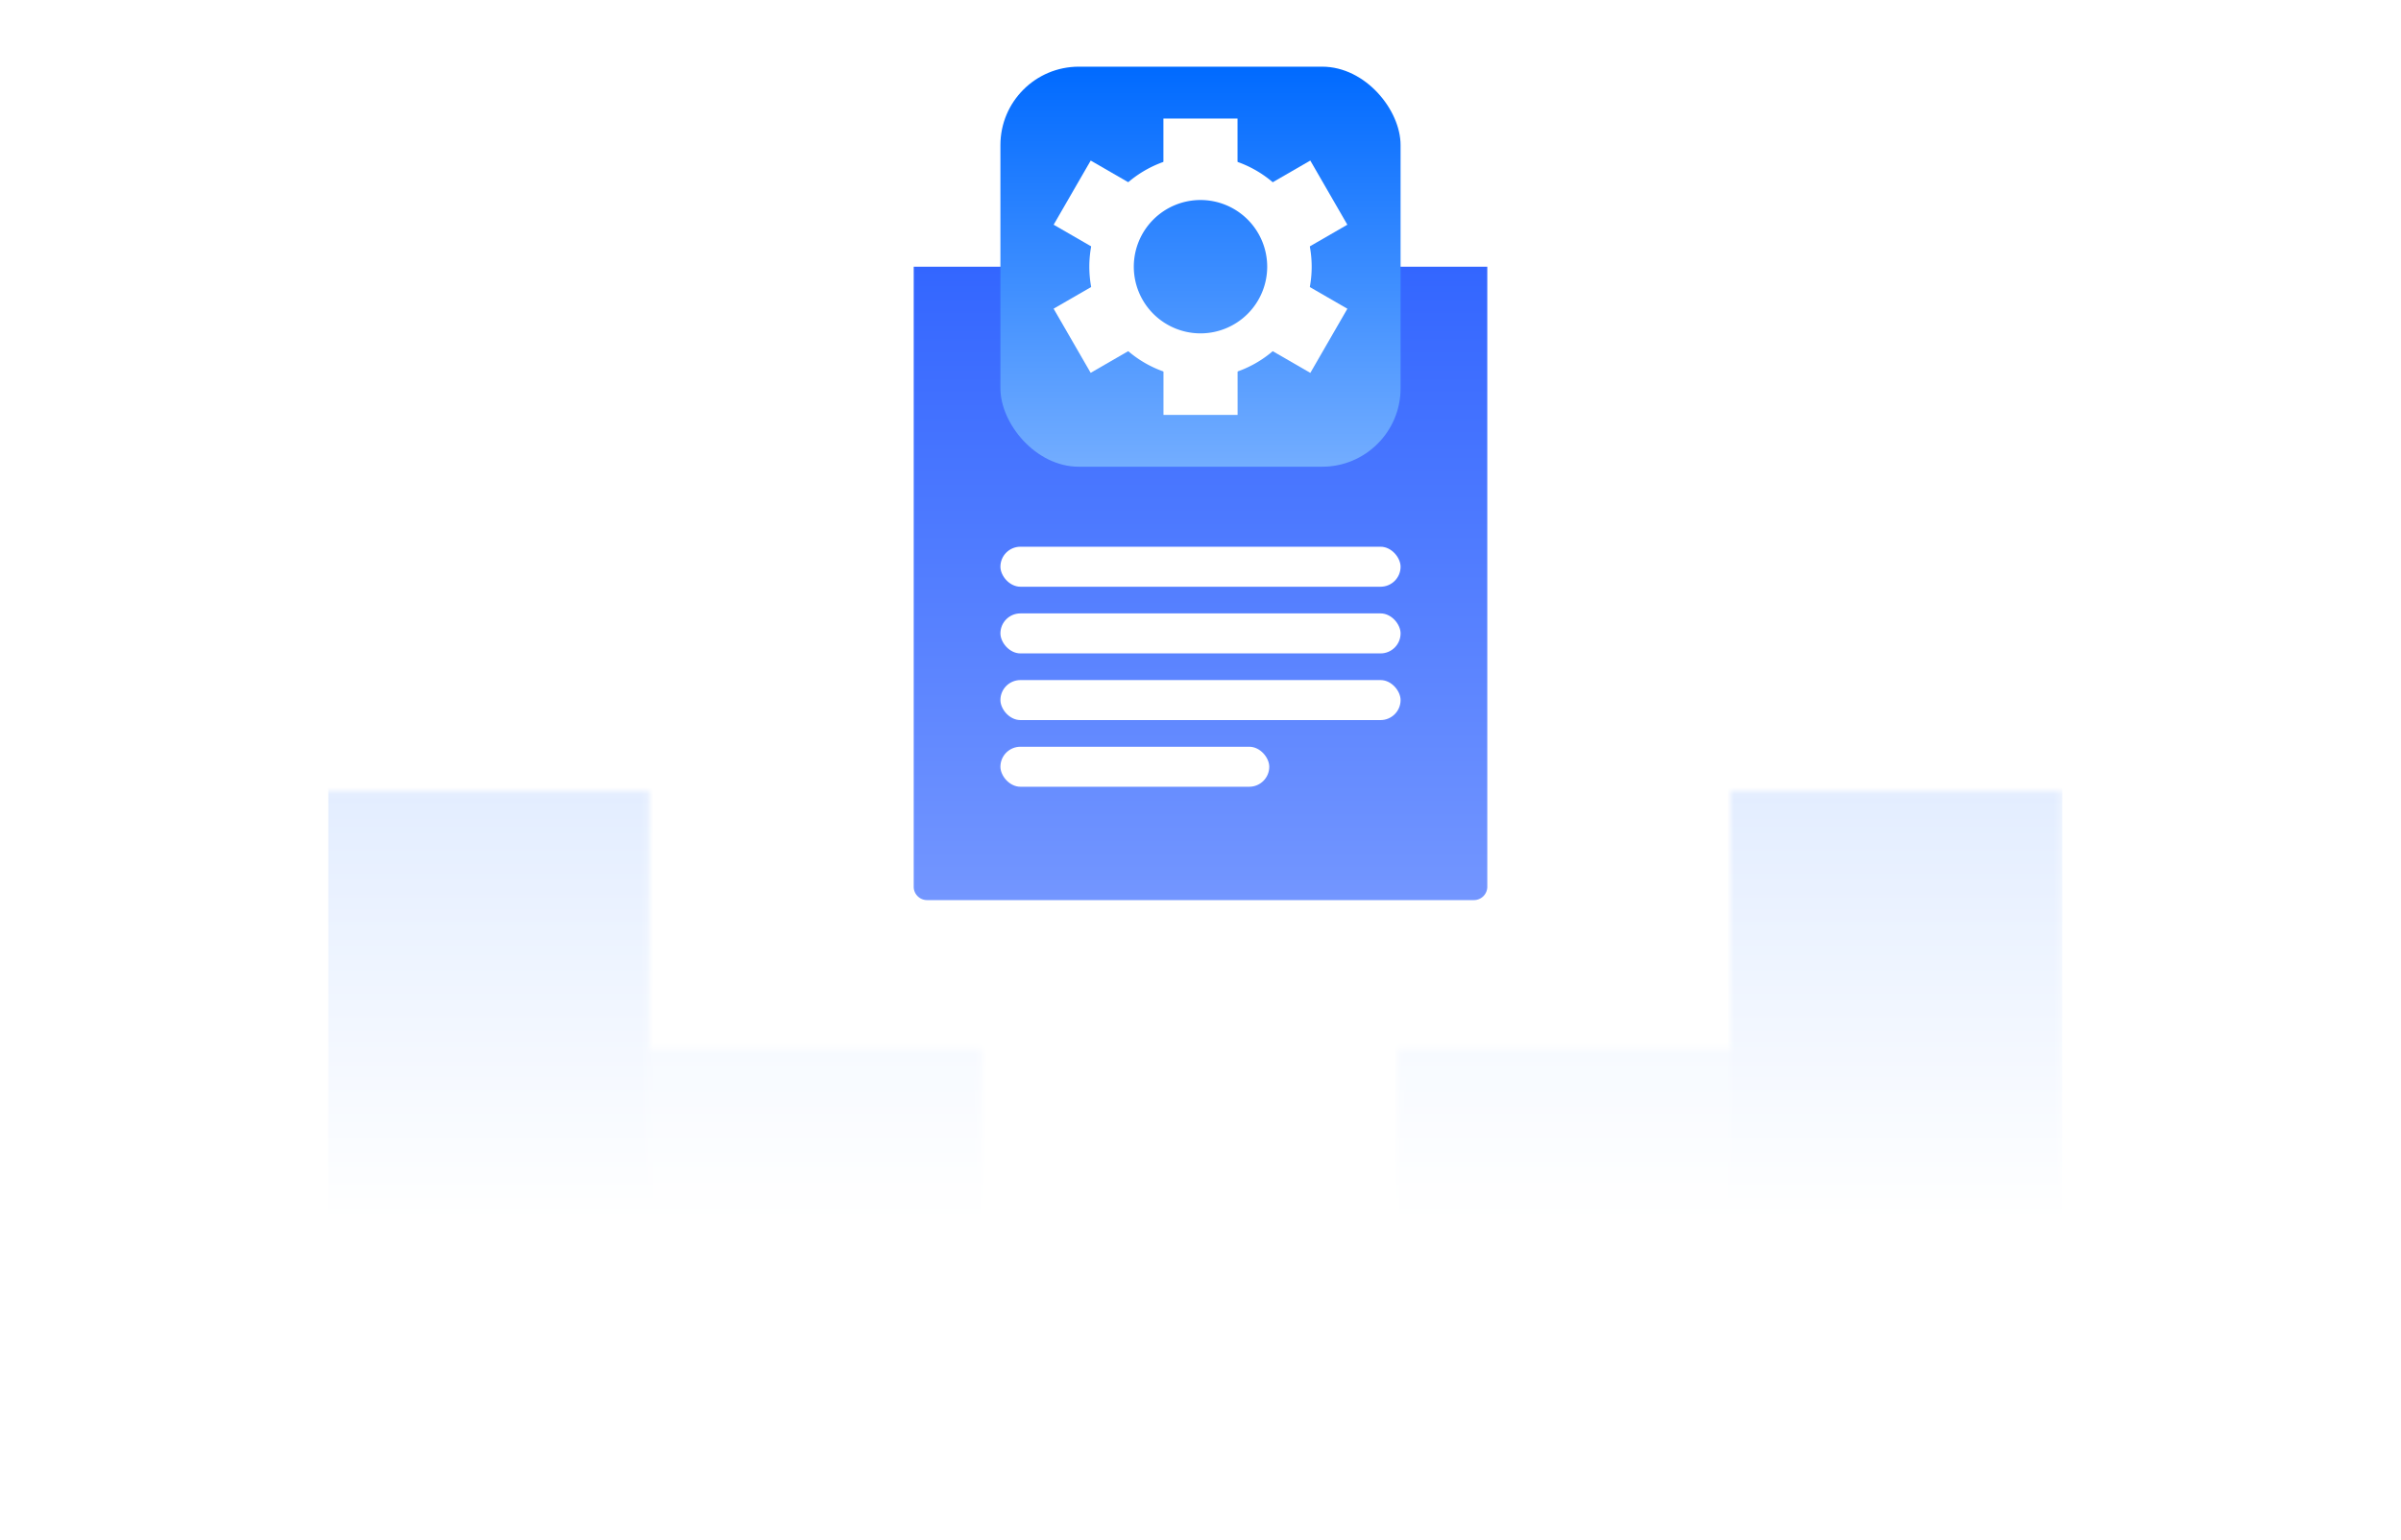 <svg xmlns="http://www.w3.org/2000/svg" xmlns:xlink="http://www.w3.org/1999/xlink" viewBox="0 0 360 231"><defs><style>.cls-1,.cls-2{fill:#fff;}.cls-2{opacity:0.74;}.cls-3{mask:url(#mask);}.cls-4{fill:url(#linear-gradient);}.cls-5{fill:url(#linear-gradient-2);}.cls-6{fill:url(#linear-gradient-3);}.cls-7{filter:url(#luminosity-invert-noclip);}</style><filter id="luminosity-invert-noclip" x="47.46" y="39.6" width="261.85" height="191.4" filterUnits="userSpaceOnUse" color-interpolation-filters="sRGB"><feColorMatrix values="-1 0 0 0 1 0 -1 0 0 1 0 0 -1 0 1 0 0 0 1 0" result="invert"/><feFlood flood-color="#fff" result="bg"/><feBlend in="invert" in2="bg"/></filter><mask id="mask" x="47.46" y="39.6" width="261.85" height="191.4" maskUnits="userSpaceOnUse"><g class="cls-7"><rect class="cls-1" x="47.46" y="118.67" width="49.85" height="112.33"/><rect class="cls-2" x="97.31" y="157.33" width="49.85" height="73.67"/><rect class="cls-2" x="209.6" y="157.33" width="49.85" height="73.67"/><rect class="cls-2" x="144.6" y="183.33" width="65" height="47.67"/><rect class="cls-1" x="259.46" y="118.67" width="49.85" height="112.33"/></g></mask><linearGradient id="linear-gradient" x1="179.23" y1="231" x2="179.23" y2="39.6" gradientUnits="userSpaceOnUse"><stop offset="0.25" stop-color="#fff"/><stop offset="1" stop-color="#c0d7ff"/></linearGradient><linearGradient id="linear-gradient-2" x1="180" y1="135" x2="180" y2="40" gradientUnits="userSpaceOnUse"><stop offset="0" stop-color="#7396ff"/><stop offset="1" stop-color="#36f"/></linearGradient><linearGradient id="linear-gradient-3" x1="180" y1="70" x2="180" y2="10" gradientUnits="userSpaceOnUse"><stop offset="0" stop-color="#73adff"/><stop offset="1" stop-color="#006aff"/></linearGradient></defs><title>3</title><g id="Layer_2" data-name="Layer 2"><g id="Layer_10" data-name="Layer 10"><rect class="cls-1" width="360" height="231"/><g class="cls-3"><rect class="cls-4" x="49.23" y="39.6" width="260" height="191.4" rx="40" ry="40"/></g><path class="cls-5" d="M137,40h86a0,0,0,0,1,0,0v93a2,2,0,0,1-2,2H139a2,2,0,0,1-2-2V40A0,0,0,0,1,137,40Z"/><rect class="cls-1" x="150" y="92" width="60" height="6" rx="3" ry="3"/><rect class="cls-1" x="150" y="82" width="60" height="6" rx="3" ry="3"/><rect class="cls-1" x="150" y="102" width="60" height="6" rx="3" ry="3"/><rect class="cls-1" x="150" y="112" width="40.31" height="6" rx="3" ry="3"/><rect class="cls-6" x="150" y="10" width="60" height="60" rx="11.76" ry="11.76"/><rect class="cls-1" x="174.44" y="17.78" width="11.11" height="8.89"/><rect class="cls-1" x="159.05" y="26.67" width="11.11" height="8.89" transform="translate(55.36 158.11) rotate(-60)"/><rect class="cls-1" x="159.05" y="44.44" width="11.11" height="8.89" transform="translate(204.57 215.88) rotate(-120)"/><rect class="cls-1" x="174.44" y="53.33" width="11.11" height="8.89" transform="translate(360 115.56) rotate(-180)"/><rect class="cls-1" x="189.84" y="44.44" width="11.11" height="8.89" transform="translate(335.43 -95.88) rotate(120)"/><rect class="cls-1" x="189.84" y="26.67" width="11.11" height="8.89" transform="translate(124.64 -153.66) rotate(60)"/><path class="cls-1" d="M180,23.33A16.67,16.67,0,1,0,196.67,40,16.68,16.68,0,0,0,180,23.33ZM180,50a10,10,0,1,1,10-10A10,10,0,0,1,180,50Z"/></g></g></svg>